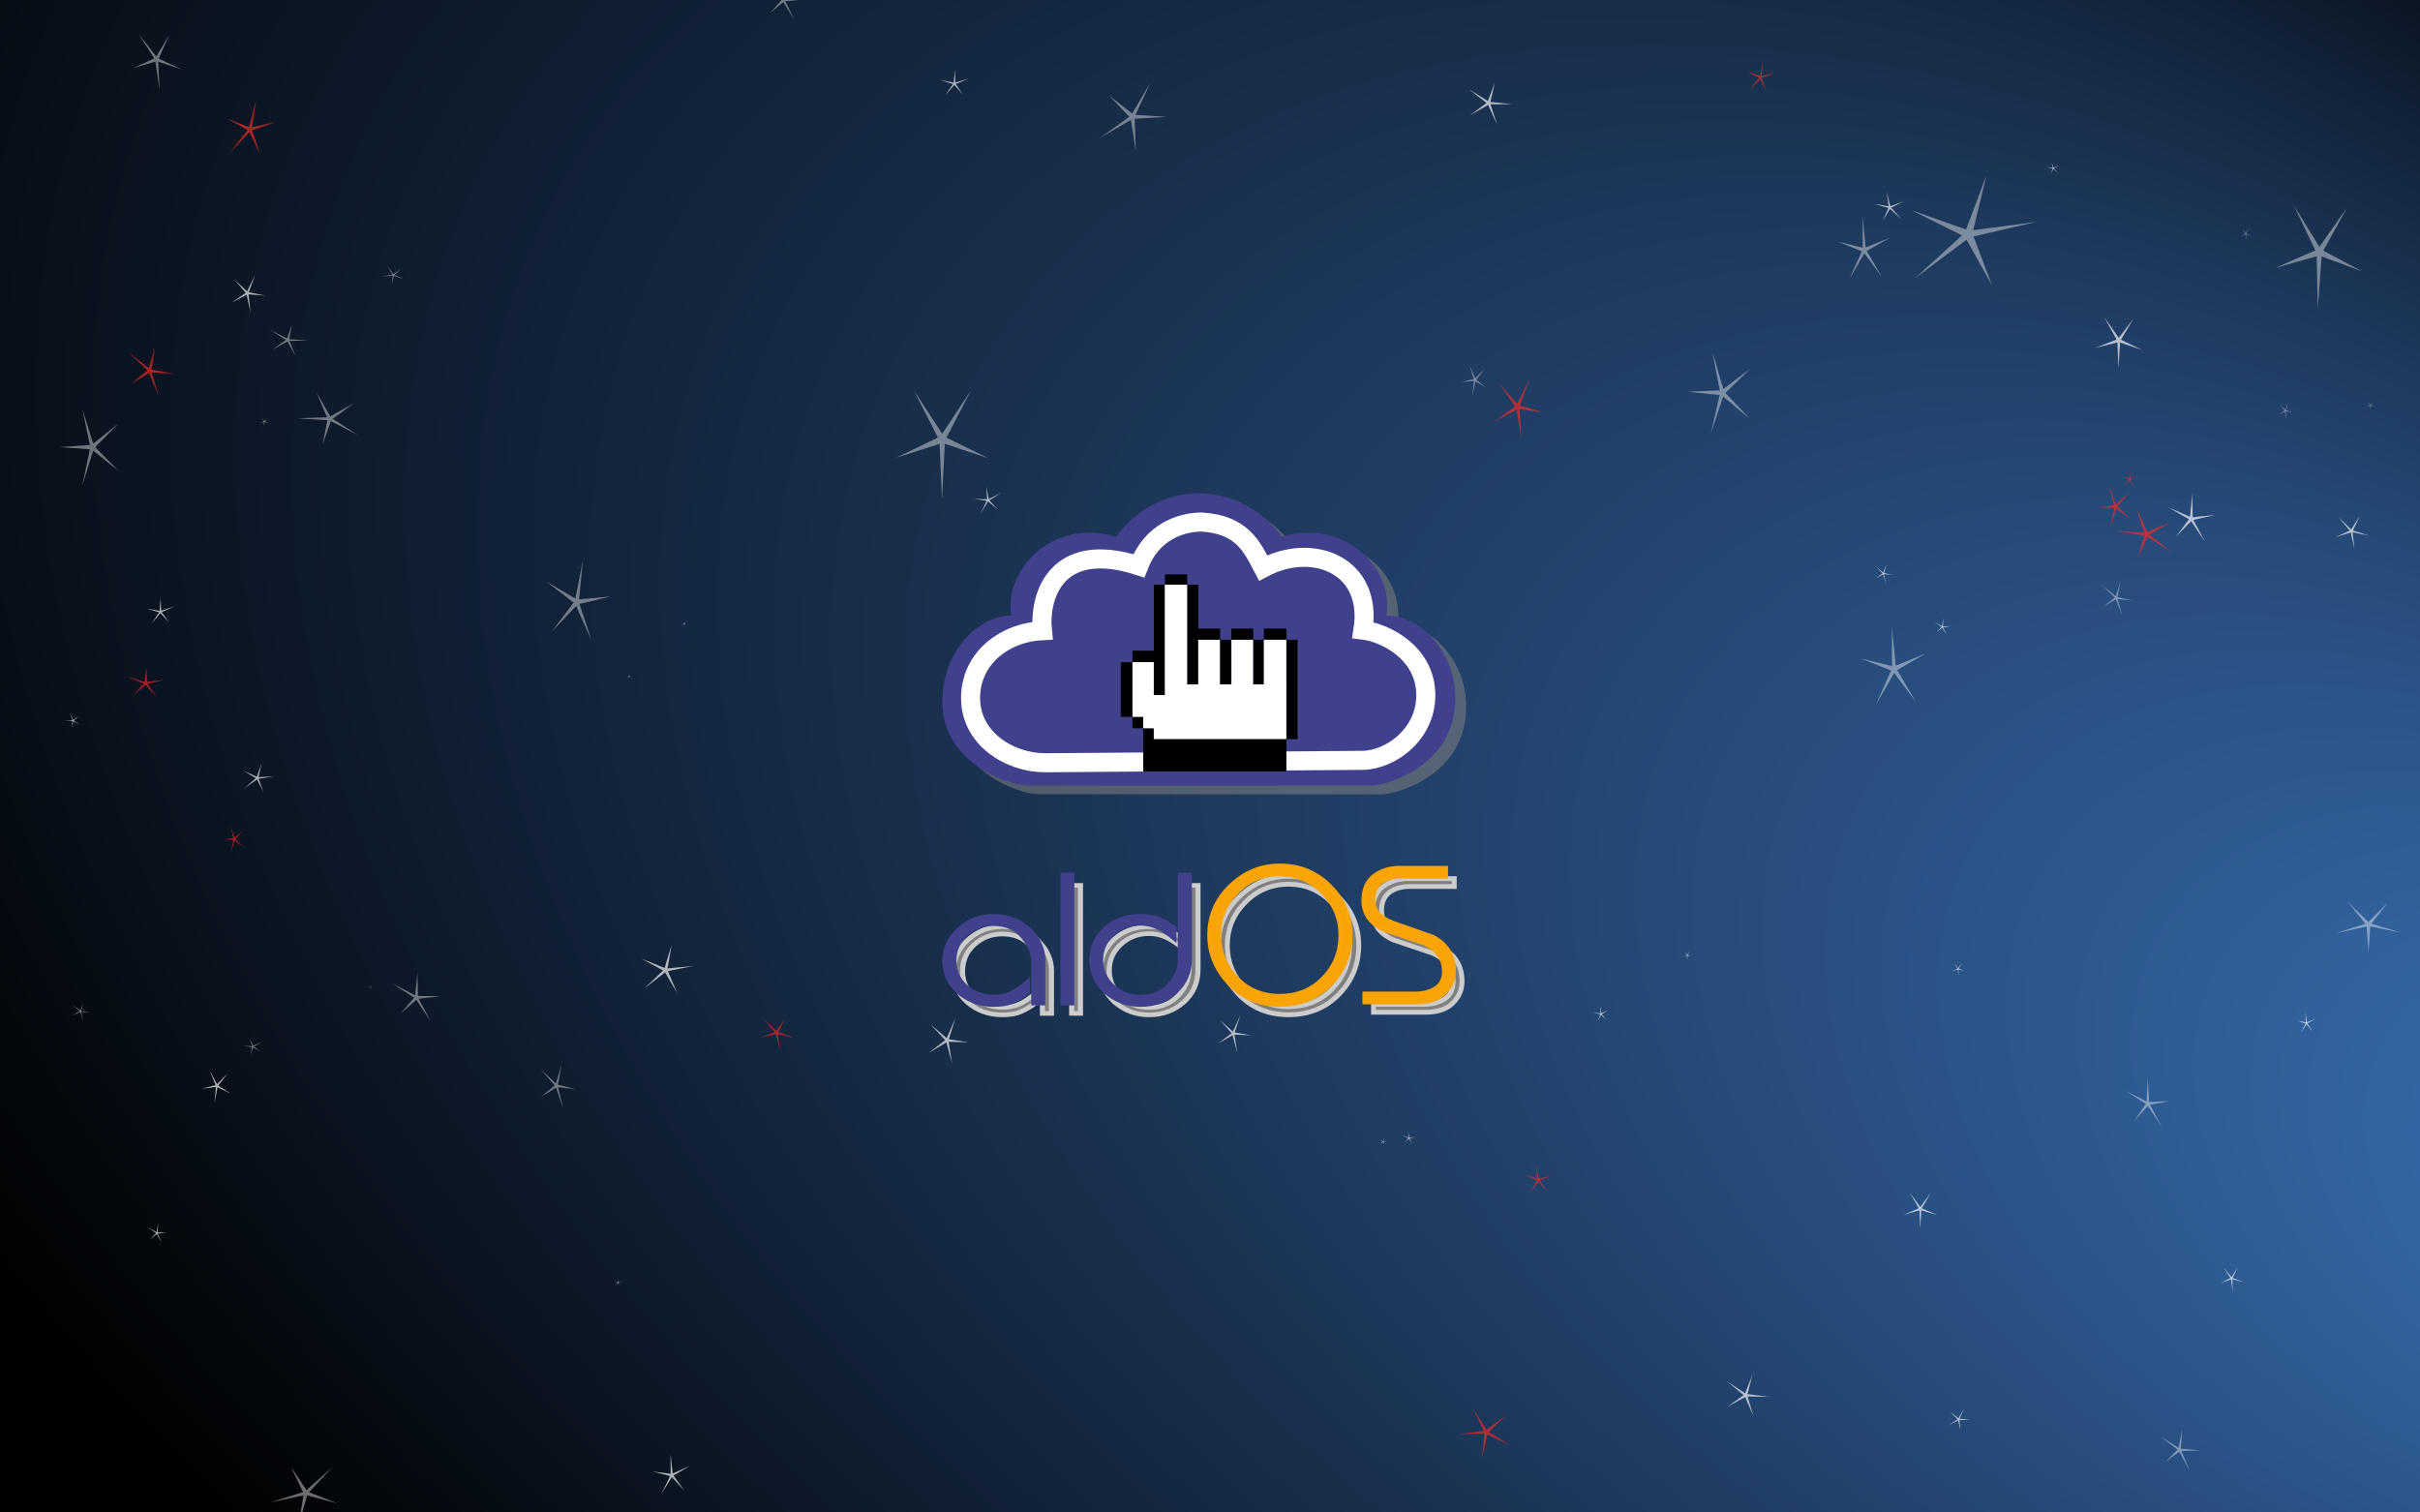 <?xml version="1.0" encoding="UTF-8" standalone="no"?>
<!-- Created with Inkscape (http://www.inkscape.org/) -->

<svg
   xmlns:dc="http://purl.org/dc/elements/1.1/"
   xmlns:cc="http://creativecommons.org/ns#"
   xmlns:rdf="http://www.w3.org/1999/02/22-rdf-syntax-ns#"
   xmlns:svg="http://www.w3.org/2000/svg"
   xmlns="http://www.w3.org/2000/svg"
   xmlns:xlink="http://www.w3.org/1999/xlink"
   xmlns:sodipodi="http://sodipodi.sourceforge.net/DTD/sodipodi-0.dtd"
   xmlns:inkscape="http://www.inkscape.org/namespaces/inkscape"
   width="1920"
   height="1200"
   id="svg2915"
   version="1.1"
   inkscape:version="0.92.5 (2060ec1f9f, 2020-04-08)"
   sodipodi:docname="aldos1920x1200.svgz"
   inkscape:export-filename="/home/nosferatux/aldos space.png"
   inkscape:export-xdpi="96"
   inkscape:export-ydpi="96">
  <defs
     id="defs2917">
    <inkscape:perspective
       sodipodi:type="inkscape:persp3d"
       inkscape:vp_x="0 : 576 : 1"
       inkscape:vp_y="0 : 1000 : 0"
       inkscape:vp_z="1440 : 576 : 1"
       inkscape:persp3d-origin="720 : 384 : 1"
       id="perspective4012" />
    <linearGradient
       inkscape:collect="always"
       id="linearGradient5002">
      <stop
         style="stop-color:#204a87;stop-opacity:1;"
         offset="0"
         id="stop5004" />
      <stop
         style="stop-color:#204a87;stop-opacity:0;"
         offset="1"
         id="stop5006" />
    </linearGradient>
    <linearGradient
       id="linearGradient3244">
      <stop
         style="stop-color:#3e86ad;stop-opacity:1;"
         offset="0"
         id="stop3246" />
      <stop
         id="stop4424"
         offset="0.144"
         style="stop-color:#3465a4;stop-opacity:1" />
      <stop
         style="stop-color:#000000;stop-opacity:1"
         offset="1"
         id="stop3248" />
    </linearGradient>
    <radialGradient
       inkscape:collect="always"
       xlink:href="#linearGradient3244"
       id="radialGradient4027"
       cx="832.469"
       cy="331.074"
       fx="1304.865"
       fy="2.735"
       r="722.753"
       gradientTransform="matrix(1.563,1.475,-1.33,0.849,17.861,-832.371)"
       gradientUnits="userSpaceOnUse" />
    <filter
       inkscape:collect="always"
       id="filter4570"
       style="color-interpolation-filters:sRGB">
      <feGaussianBlur
         inkscape:collect="always"
         stdDeviation="1.561"
         id="feGaussianBlur4572" />
    </filter>
    <linearGradient
       inkscape:collect="always"
       xlink:href="#linearGradient5002"
       id="linearGradient5008"
       x1="1148.466"
       y1="779.214"
       x2="1138.274"
       y2="782.449"
       gradientUnits="userSpaceOnUse" />
    <linearGradient
       inkscape:collect="always"
       xlink:href="#linearGradient5002"
       id="linearGradient5012"
       gradientUnits="userSpaceOnUse"
       x1="1148.466"
       y1="779.214"
       x2="1138.274"
       y2="782.449"
       gradientTransform="matrix(0.498,0,0,0.498,565.928,392.887)" />
    <linearGradient
       inkscape:collect="always"
       xlink:href="#linearGradient5002-4"
       id="linearGradient5008-5"
       x1="1148.466"
       y1="779.214"
       x2="1138.274"
       y2="782.449"
       gradientUnits="userSpaceOnUse" />
    <linearGradient
       inkscape:collect="always"
       id="linearGradient5002-4">
      <stop
         style="stop-color:#204a87;stop-opacity:1;"
         offset="0"
         id="stop5004-9" />
      <stop
         style="stop-color:#204a87;stop-opacity:0;"
         offset="1"
         id="stop5006-8" />
    </linearGradient>
    <filter
       inkscape:collect="always"
       style="color-interpolation-filters:sRGB"
       id="filter1052"
       x="-0.038"
       width="1.076"
       y="-0.14"
       height="1.28">
      <feGaussianBlur
         inkscape:collect="always"
         stdDeviation="3.366"
         id="feGaussianBlur1054" />
    </filter>
    <filter
       inkscape:collect="always"
       style="color-interpolation-filters:sRGB"
       id="filter1138"
       x="-0.047"
       width="1.094"
       y="-0.083"
       height="1.165">
      <feGaussianBlur
         inkscape:collect="always"
         stdDeviation="4.186"
         id="feGaussianBlur1140" />
    </filter>
  </defs>
  <sodipodi:namedview
     id="base"
     pagecolor="#ffffff"
     bordercolor="#666666"
     borderopacity="1.0"
     inkscape:pageopacity="0.0"
     inkscape:pageshadow="2"
     inkscape:zoom="0.32291667"
     inkscape:cx="751.07011"
     inkscape:cy="600"
     inkscape:current-layer="layer1"
     inkscape:document-units="px"
     showgrid="false"
     inkscape:snap-global="false"
     inkscape:window-width="1308"
     inkscape:window-height="739"
     inkscape:window-x="52"
     inkscape:window-y="0"
     inkscape:window-maximized="1"
     fit-margin-top="0"
     fit-margin-left="0"
     fit-margin-right="0"
     fit-margin-bottom="0"
     showguides="true"
     inkscape:guide-bbox="true">
    <sodipodi:guide
       position="330.511,134.686"
       orientation="0,1334.664"
       id="guide3451"
       inkscape:locked="false" />
    <sodipodi:guide
       position="1665.174,134.686"
       orientation="-1000.998,0"
       id="guide3453"
       inkscape:locked="false" />
    <sodipodi:guide
       position="1665.174,1135.684"
       orientation="0,-1334.664"
       id="guide3455"
       inkscape:locked="false" />
    <sodipodi:guide
       position="748.894,440.14"
       orientation="1000.998,0"
       id="guide3457"
       inkscape:locked="false" />
    <sodipodi:guide
       position="814.587,601.086"
       orientation="0,1"
       id="guide1181"
       inkscape:locked="false" />
    <sodipodi:guide
       position="960.774,566.71"
       orientation="1,0"
       id="guide1183"
       inkscape:locked="false" />
    <sodipodi:guide
       position="282.478,479.555"
       orientation="1,0"
       id="guide1004"
       inkscape:locked="false" />
  </sodipodi:namedview>
  <g
     id="layer1"
     inkscape:label="Layer 1"
     inkscape:groupmode="layer"
     transform="translate(260.973,-69.785)">
    <rect
       y="69.785"
       x="-260.973"
       height="1200"
       width="1920"
       id="rect9055"
       style="fill:url(#radialGradient4027);fill-opacity:1;fill-rule:evenodd;stroke:none" />
    <path
       sodipodi:type="star"
       style="color:#000000;display:inline;overflow:visible;visibility:visible;opacity:0.643;fill:#ffffff;fill-opacity:1;fill-rule:evenodd;stroke:none;stroke-width:1.5;marker:none;filter:url(#filter4570);enable-background:accumulate"
       id="path4470"
       sodipodi:sides="5"
       sodipodi:cx="40.637859"
       sodipodi:cy="26.507965"
       sodipodi:r1="24.03194"
       sodipodi:r2="2.2188783"
       sodipodi:arg1="0.62879629"
       sodipodi:arg2="1.2571148"
       inkscape:flatsided="false"
       inkscape:rounded="0"
       inkscape:randomized="0"
       d="M 60.073,40.643 41.323,28.619 33.201,49.36 38.842,27.811 16.606,26.496 38.843,25.203 33.223,3.649 41.325,24.398 60.087,12.392 42.857,26.509 Z"
       transform="matrix(1.069,0,0,1.33,-231.197,389.291)"
       inkscape:transform-center-x="1.8550293"
       inkscape:transform-center-y="-0.0035789199" />
    <use
       id="use4472"
       xlink:href="#path4470"
       transform="matrix(0.463,-0.334,0.298,0.52,140.988,647.679)"
       x="0"
       y="0"
       width="1440"
       height="1152" />
    <use
       id="use4474"
       xlink:href="#path4470"
       transform="matrix(-0.093,0.262,-0.233,-0.105,-115.761,965.882)"
       x="0"
       y="0"
       width="1440"
       height="1152" />
    <use
       id="use4476"
       xlink:href="#path4470"
       transform="matrix(0.489,-0.495,0.495,0.489,-48.913,560.651)"
       x="0"
       y="0"
       width="1440"
       height="1152" />
    <use
       id="use4478"
       xlink:href="#path4470"
       transform="matrix(0.05,-0.045,0.045,0.05,23.361,823.372)"
       x="0"
       y="0"
       width="1440"
       height="1152" />
    <use
       id="use4480"
       xlink:href="#path4470"
       transform="matrix(0.458,0.806,-0.806,0.458,409.844,1211.232)"
       x="0"
       y="0"
       width="1440"
       height="1152" />
    <use
       id="use4482"
       xlink:href="#path4470"
       transform="matrix(0.085,-0.255,0.255,0.085,-152.496,816.227)"
       x="0"
       y="0"
       width="1440"
       height="1152" />
    <use
       id="use4484"
       xlink:href="#path4470"
       transform="matrix(0.007,0.016,-0.016,0.007,46.164,823.489)"
       x="0"
       y="0"
       width="1440"
       height="1152" />
    <use
       id="use4486"
       xlink:href="#path4470"
       transform="matrix(0.217,-0.794,0.794,0.217,-295.766,160.819)"
       x="0"
       y="0"
       width="1440"
       height="1152" />
    <use
       id="use4488"
       xlink:href="#path4470"
       transform="matrix(-0.137,0.488,-0.488,-0.137,148.767,489.337)"
       x="0"
       y="0"
       width="1440"
       height="1152" />
    <use
       id="use4490"
       xlink:href="#path4470"
       transform="matrix(0.728,-0.271,0.271,0.728,-115.12,-243.061)"
       x="0"
       y="0"
       width="1440"
       height="1152" />
    <use
       id="use4492"
       xlink:href="#path4470"
       transform="matrix(0.039,-0.294,0.294,0.039,-66.322,216.221)"
       x="0"
       y="0"
       width="1440"
       height="1152" />
    <use
       id="use4494"
       xlink:href="#path4470"
       transform="matrix(0.768,-0.909,0.587,0.768,91.599,50.764)"
       x="0"
       y="0"
       width="1440"
       height="1152" />
    <use
       id="use4496"
       xlink:href="#path4470"
       transform="matrix(0.418,-0.402,0.402,0.418,268.408,-183.024)"
       x="0"
       y="0"
       width="1440"
       height="1152" />
    <use
       id="use4498"
       xlink:href="#path4470"
       transform="matrix(0.877,1.512,-0.976,0.877,1065.567,329.908)"
       x="0"
       y="0"
       width="1440"
       height="1152" />
    <use
       id="use4500"
       xlink:href="#path4470"
       transform="matrix(0.718,0.652,-0.652,0.718,1049.149,-19.966)"
       x="0"
       y="0"
       width="1440"
       height="1152" />
    <use
       id="use4502"
       xlink:href="#path4470"
       transform="matrix(0.189,-0.285,0.184,0.189,718.649,439.497)"
       x="0"
       y="0"
       width="1440"
       height="1152" />
    <use
       id="use4504"
       xlink:href="#path4470"
       transform="matrix(1.347,-0.378,0.378,1.347,1187.286,-1053.988)"
       x="0"
       y="0"
       width="1440"
       height="1152" />
    <use
       id="use4506"
       xlink:href="#path4470"
       transform="matrix(1.064,0.03,-0.019,1.064,1313.295,-64.662)"
       x="0"
       y="0"
       width="1440"
       height="1152" />
    <use
       id="use4508"
       xlink:href="#path4470"
       transform="matrix(0.413,-0.062,0.04,0.413,969.817,184.237)"
       x="0"
       y="0"
       width="1440"
       height="1152" />
    <use
       id="use4510"
       xlink:href="#path4470"
       transform="matrix(-0.674,-1.011,0.653,-0.674,837.955,696.951)"
       x="0"
       y="0"
       width="1440"
       height="1152" />
    <use
       id="use4512"
       xlink:href="#path4470"
       transform="matrix(0.825,0.268,-0.173,0.825,1446.45,-31.664)"
       x="0"
       y="0"
       width="1440"
       height="1152" />
    <use
       id="use4514"
       xlink:href="#path4470"
       transform="matrix(-0.11,0.25,-0.161,-0.11,1599.764,489.297)"
       x="0"
       y="0"
       width="1440"
       height="1152" />
    <use
       id="use4516"
       xlink:href="#path4470"
       transform="matrix(1.351,-0.488,0.315,1.351,1699.025,-395.375)"
       x="0"
       y="0"
       width="1440"
       height="1152" />
    <use
       id="use4518"
       xlink:href="#path4470"
       transform="matrix(-0.01,-0.207,0.133,-0.01,1462.493,220.722)"
       x="0"
       y="0"
       width="1440"
       height="1152" />
    <use
       id="use4542"
       xlink:href="#path4470"
       transform="matrix(0.005,-0.133,0.133,0.005,1564.264,364.277)"
       x="0"
       y="0"
       width="1440"
       height="1152" />
    <use
       id="use4544"
       xlink:href="#path4470"
       transform="matrix(-0.738,-1.586,1.586,-0.738,488.719,271.181)"
       x="0"
       y="0"
       width="1440"
       height="1152" />
    <use
       id="use4546"
       xlink:href="#path4470"
       transform="matrix(0.383,-0.252,0.252,0.383,1382.965,334.254)"
       x="0"
       y="0"
       width="1440"
       height="1152" />
    <use
       id="use4548"
       xlink:href="#path4470"
       transform="matrix(-0.007,-0.84,0.84,-0.007,1260.147,648.494)"
       x="0"
       y="0"
       width="1440"
       height="1152" />
    <use
       id="use4550"
       xlink:href="#path4470"
       transform="matrix(0.418,-0.528,0.47,0.469,1322.096,647.163)"
       x="0"
       y="0"
       width="1440"
       height="1152" />
    <use
       id="use4552"
       xlink:href="#path4470"
       transform="matrix(0.443,-0.379,0.379,0.443,1390.507,960.795)"
       x="0"
       y="0"
       width="1440"
       height="1152" />
    <path
       sodipodi:type="star"
       style="color:#000000;display:inline;overflow:visible;visibility:visible;opacity:0.668;fill:#ffffff;fill-opacity:1;fill-rule:evenodd;stroke:none;stroke-width:1.5;marker:none;enable-background:accumulate"
       id="path4574"
       sodipodi:sides="5"
       sodipodi:cx="-234.12646"
       sodipodi:cy="930.85028"
       sodipodi:r1="13.898275"
       sodipodi:r2="1.283233"
       sodipodi:arg1="0.46364761"
       sodipodi:arg2="1.0919661"
       inkscape:flatsided="false"
       inkscape:rounded="0"
       inkscape:randomized="0"
       d="m -221.695,937.066 -11.84,-5.077 -2.661,12.604 1.169,-12.829 -12.81,1.364 12.563,-2.852 -5.256,-11.761 6.595,11.066 9.562,-8.633 -8.487,9.692 z"
       inkscape:transform-center-x="0.43238552"
       inkscape:transform-center-y="0.53418371"
       transform="matrix(0.892,0,0,1.002,119.906,-1.413)" />
    <use
       id="use4626"
       xlink:href="#path4574"
       transform="matrix(-0.218,-0.926,0.926,-0.218,-938.563,807.777)"
       x="0"
       y="0"
       width="1440"
       height="1152" />
    <use
       id="use4628"
       xlink:href="#path4574"
       transform="matrix(0.51,-0.333,0.333,0.51,-401.248,543.475)"
       x="0"
       y="0"
       width="1440"
       height="1152" />
    <use
       id="use4630"
       xlink:href="#path4574"
       transform="matrix(0.181,-0.419,0.419,0.181,-577.119,435.683)"
       x="0"
       y="0"
       width="1440"
       height="1152" />
    <use
       id="use4632"
       xlink:href="#path4574"
       transform="matrix(-0.415,-0.77,0.77,-0.415,-887.726,873.186)"
       x="0"
       y="0"
       width="1440"
       height="1152" />
    <use
       id="use4634"
       xlink:href="#path4574"
       transform="matrix(0.105,0.241,-0.241,0.105,182.514,327.997)"
       x="0"
       y="0"
       width="1440"
       height="1152" />
    <use
       id="use4636"
       xlink:href="#path4574"
       transform="matrix(-0.397,-0.784,0.784,-0.397,-269.2,436.136)"
       x="0"
       y="0"
       width="1440"
       height="1152" />
    <use
       id="use4638"
       xlink:href="#path4574"
       transform="matrix(0.562,-0.003,0.003,0.699,705.424,-54.671)"
       x="0"
       y="0"
       width="1440"
       height="1152" />
    <use
       id="use4640"
       xlink:href="#path4574"
       transform="matrix(-0.633,1.224,-1.224,-0.633,2003.744,849.899)"
       x="0"
       y="0"
       width="1440"
       height="1152" />
    <use
       id="use4642"
       xlink:href="#path4574"
       transform="matrix(0.221,-0.321,0.321,0.221,1088.705,-30.996)"
       x="0"
       y="0"
       width="1440"
       height="1152" />
    <use
       id="use4644"
       xlink:href="#path4574"
       transform="matrix(-0.69,0.838,-0.838,-0.69,2323.709,1208.236)"
       x="0"
       y="0"
       width="1440"
       height="1152" />
    <use
       id="use4646"
       xlink:href="#path4574"
       transform="matrix(0.581,-0.755,0.755,0.581,586.841,-373.896)"
       x="0"
       y="0"
       width="1440"
       height="1152" />
    <use
       id="use4648"
       xlink:href="#path4574"
       transform="matrix(1.18,-0.944,0.944,1.18,703.317,-701.419)"
       x="0"
       y="0"
       width="1440"
       height="1152" />
    <use
       id="use4650"
       xlink:href="#path4574"
       transform="matrix(0.54,-0.216,0.216,0.54,1080.12,2.7)"
       x="0"
       y="0"
       width="1440"
       height="1152" />
    <use
       id="use4652"
       xlink:href="#path4574"
       transform="matrix(0.442,-0.292,0.292,0.442,1047.415,129.489)"
       x="0"
       y="0"
       width="1440"
       height="1152" />
    <use
       id="use4654"
       xlink:href="#path4574"
       transform="matrix(0.761,-0.161,0.161,0.761,1427.297,360.954)"
       x="0"
       y="0"
       width="1440"
       height="1152" />
    <use
       id="use4656"
       xlink:href="#path4574"
       transform="matrix(-0.053,0.713,-0.566,-0.053,2091.286,994.321)"
       x="0"
       y="0"
       width="1440"
       height="1152" />
    <use
       id="use4658"
       xlink:href="#path4574"
       transform="matrix(0.414,-0.088,0.07,0.414,1264.231,445.087)"
       x="0"
       y="0"
       width="1440"
       height="1152" />
    <use
       id="use4660"
       xlink:href="#path4574"
       transform="matrix(-0.646,1.184,-1.184,-0.646,2169.331,1883.644)"
       x="0"
       y="0"
       width="1440"
       height="1152" />
    <use
       id="use4662"
       xlink:href="#path4574"
       transform="matrix(0.507,1.148,-0.911,0.507,2156.071,658.807)"
       x="0"
       y="0"
       width="1440"
       height="1152" />
    <use
       id="use4664"
       xlink:href="#path4574"
       transform="matrix(0.439,0.553,-0.553,0.439,1847.029,836.216)"
       x="0"
       y="0"
       width="1440"
       height="1152" />
    <use
       id="use4666"
       xlink:href="#path4574"
       transform="matrix(0.036,-0.309,0.245,0.036,852.803,766.598)"
       x="0"
       y="0"
       width="1440"
       height="1152" />
    <use
       id="use4668"
       xlink:href="#path4574"
       transform="matrix(0.479,0.19,-0.151,0.479,1192.524,445.097)"
       x="0"
       y="0"
       width="1440"
       height="1152" />
    <use
       id="use4670"
       xlink:href="#path4574"
       transform="matrix(0.722,0.996,-0.79,0.722,1517.455,305.867)"
       x="0"
       y="0"
       width="1440"
       height="1152" />
    <use
       id="use4672"
       xlink:href="#path4574"
       transform="matrix(1.146,0.453,-0.453,1.146,795.789,213.227)"
       x="0"
       y="0"
       width="1440"
       height="1152" />
    <use
       id="use4674"
       xlink:href="#path4574"
       transform="matrix(-0.731,1.308,-1.038,-0.731,1392.164,1692.296)"
       x="0"
       y="0"
       width="1440"
       height="1152" />
    <use
       id="use4676"
       xlink:href="#path4574"
       transform="matrix(-0.448,-1.561,1.561,-0.448,-1226.454,1117.815)"
       x="0"
       y="0"
       width="1440"
       height="1152" />
    <use
       id="use4678"
       xlink:href="#path4574"
       transform="matrix(-0.129,-0.188,0.188,-0.129,42.733,1190.869)"
       x="0"
       y="0"
       width="1440"
       height="1152" />
    <use
       id="use4680"
       xlink:href="#path4574"
       transform="matrix(-0.02,-1.27,1.021,-0.025,-1017.369,212.653)"
       x="0"
       y="0"
       width="1440"
       height="1152" />
    <use
       id="use4682"
       xlink:href="#path4574"
       transform="matrix(-0.502,-0.695,0.695,-0.502,-169.023,872.321)"
       x="0"
       y="0"
       width="1440"
       height="1152" />
    <use
       id="use4684"
       xlink:href="#path4574"
       transform="matrix(-0.024,0.142,-0.142,-0.024,368.307,641.463)"
       x="0"
       y="0"
       width="1440"
       height="1152" />
    <use
       id="use4686"
       xlink:href="#path4574"
       transform="matrix(0.161,-0.019,0.019,0.161,278.612,413.067)"
       x="0"
       y="0"
       width="1440"
       height="1152" />
    <use
       id="use4688"
       xlink:href="#path4574"
       transform="matrix(-0.105,0.383,-0.383,-0.105,1204.148,1104.638)"
       x="0"
       y="0"
       width="1440"
       height="1152" />
    <use
       id="use4690"
       xlink:href="#path4574"
       transform="matrix(-0.107,0.227,-0.227,-0.107,1038.292,1095.551)"
       x="0"
       y="0"
       width="1440"
       height="1152" />
    <use
       id="use4692"
       xlink:href="#path4574"
       transform="matrix(0.755,-1.047,1.047,0.755,-201.294,-148.694)"
       x="0"
       y="0"
       width="1440"
       height="1152" />
    <use
       id="use4694"
       xlink:href="#path4574"
       transform="matrix(1.572,-0.196,0.196,1.572,1377.299,-1141.557)"
       x="0"
       y="0"
       width="1440"
       height="1152" />
    <path
       sodipodi:type="star"
       style="color:#000000;display:inline;overflow:visible;visibility:visible;opacity:0.711;fill:#ef2929;fill-opacity:1;fill-rule:evenodd;stroke:none;stroke-width:1.5;marker:none;enable-background:accumulate"
       id="path4696"
       sodipodi:sides="5"
       sodipodi:cx="1663.4146"
       sodipodi:cy="-110.58486"
       sodipodi:r1="17.928234"
       sodipodi:r2="1.6553209"
       sodipodi:arg1="0.5880026"
       sodipodi:arg2="1.2163211"
       inkscape:flatsided="false"
       inkscape:rounded="0"
       inkscape:randomized="0"
       d="m 1678.332,-100.64 -14.343,-8.392 -5.423,15.708 3.55,-16.234 -16.615,-0.304 16.536,-1.641 -4.846,-15.895 6.67,15.22 13.62,-9.52 -12.414,11.047 z"
       inkscape:transform-center-x="0.91885313"
       inkscape:transform-center-y="0.17044551"
       transform="matrix(0.81,0,0,1.008,70.044,583.132)" />
    <use
       id="use4698"
       xlink:href="#path4696"
       transform="matrix(1.039,-0.656,0.656,1.039,-1924.306,803.675)"
       x="0"
       y="0"
       width="1440"
       height="1152" />
    <use
       id="use4700"
       xlink:href="#path4696"
       transform="matrix(1.194,0.642,-0.642,1.194,-1452.178,-1300.694)"
       x="0"
       y="0"
       width="1440"
       height="1152" />
    <use
       id="use4702"
       xlink:href="#path4696"
       transform="matrix(0.603,0.008,-0.008,0.603,-926.038,439.735)"
       x="0"
       y="0"
       width="1440"
       height="1152" />
    <use
       id="use4704"
       xlink:href="#path4696"
       transform="matrix(0.401,-0.632,0.563,0.45,125.443,1689.419)"
       x="0"
       y="0"
       width="1440"
       height="1152" />
    <use
       id="use4706"
       xlink:href="#path4696"
       transform="matrix(0.275,-1.341,1.195,0.309,-35.319,2961.119)"
       x="0"
       y="0"
       width="1440"
       height="1152" />
    <use
       id="use4708"
       xlink:href="#path4696"
       transform="matrix(1.312,-0.733,0.473,1.312,-1139.607,812.822)"
       x="0"
       y="0"
       width="1440"
       height="1152" />
    <use
       id="use4710"
       xlink:href="#path4696"
       transform="matrix(-0.094,0.869,-0.869,-0.094,397.731,-575.567)"
       x="0"
       y="0"
       width="1440"
       height="1152" />
    <use
       id="use4714"
       xlink:href="#path4696"
       transform="matrix(-0.471,0.709,-0.709,-0.471,1357.245,106.306)"
       x="0"
       y="0"
       width="1440"
       height="1152" />
    <use
       id="use4716"
       xlink:href="#path4696"
       transform="matrix(0.547,-1.29,1.29,0.547,58.334,2064.208)"
       x="0"
       y="0"
       width="1440"
       height="1152" />
    <use
       id="use4718"
       xlink:href="#path4696"
       transform="matrix(0.356,0.181,-0.181,0.356,1009.49,25.553)"
       x="0"
       y="0"
       width="1440"
       height="1152" />
    <use
       id="use4720"
       xlink:href="#path4696"
       transform="matrix(0.672,0.336,-0.336,0.672,341.689,-662.026)"
       x="0"
       y="0"
       width="1440"
       height="1152" />
    <g
       transform="matrix(1.908,0,0,1.908,454.499,410.234)"
       id="g1244">
      <g
         id="g1190">
        <g
           transform="translate(3.6,4.3)"
           id="g1090-3"
           style="fill:#808080;stroke:#cccccc;filter:url(#filter1052)">
          <g
             aria-label="OS"
             transform="matrix(1.007,0,0,0.993,-63.977,-45.401)"
             id="text2806-6"
             style="font-style:normal;font-variant:normal;font-weight:normal;font-stretch:normal;font-size:80.511px;line-height:1.25;font-family:Architekt;-inkscape-font-specification:'Architekt, Normal';font-variant-ligatures:normal;font-variant-caps:normal;font-variant-numeric:normal;opacity:1;fill:#808080;fill-opacity:1;stroke:#cccccc;stroke-width:2.013;stroke-opacity:1">
            <path
               d="m 248.645,257.648 q 0,11.916 -8.212,20.45 -8.132,8.534 -20.772,8.534 -12.721,0 -20.852,-8.856 -8.132,-8.856 -8.132,-20.128 0,-12.077 8.695,-20.53 8.695,-8.454 20.289,-8.454 12.157,0 20.53,8.534 8.454,8.534 8.454,20.45 z m -28.984,-25.683 q -10.466,0 -17.874,7.568 -7.407,7.568 -7.407,18.115 0,10.225 7.166,17.954 7.166,7.649 18.115,7.649 10.789,0 17.954,-7.407 7.246,-7.488 7.246,-18.196 0,-10.628 -7.488,-18.115 -7.407,-7.568 -17.712,-7.568 z"
               style="fill:#808080;fill-opacity:1;stroke:#cccccc;stroke-width:2.013;stroke-opacity:1"
               id="path135-7"
               inkscape:connector-curvature="0" />
            <path
               d="m 276.169,285.586 h -21.416 v -3.301 h 20.611 q 5.153,0 8.695,-2.254 3.543,-2.335 3.543,-7.166 0,-8.212 -8.615,-12.077 l -16.022,-5.475 q -8.615,-3.865 -8.615,-12.157 0,-6.924 4.348,-10.225 4.428,-3.301 10.144,-3.301 h 19.242 v 3.301 h -18.357 q -5.153,0 -8.454,2.496 -3.22,2.496 -3.22,7.568 0,6.521 8.293,9.661 l 16.344,5.797 q 8.615,4.509 8.615,14.251 0,5.153 -3.784,9.017 -3.784,3.865 -11.352,3.865 z"
               style="fill:#808080;fill-opacity:1;stroke:#cccccc;stroke-width:2.013;stroke-opacity:1"
               id="path137-5"
               inkscape:connector-curvature="0" />
          </g>
          <g
             aria-label="ald"
             transform="matrix(1.042,0,0,0.939,-64.838,-38.798)"
             id="text2798-3"
             style="font-style:normal;font-weight:normal;font-size:81.587px;line-height:1.25;font-family:sans-serif;opacity:1;fill:#808080;fill-opacity:1;stroke:#cccccc;stroke-width:2.04;stroke-opacity:1">
            <path
               d="m 112.372,290.682 q -1.632,1.387 -3.019,2.284 -1.305,0.897 -3.1,1.795 -2.774,1.387 -7.343,1.387 -8.077,0 -13.788,-5.466 -5.711,-5.548 -5.711,-13.87 0,-8.077 5.711,-13.87 5.793,-5.874 13.625,-5.874 8.567,0 14.115,5.956 5.63,5.956 5.63,13.462 v 19.01 h -3.59 v -18.112 q 0,-6.119 -4.406,-11.585 -4.324,-5.466 -11.585,-5.466 -6.527,0 -11.259,4.732 -4.65,4.732 -4.65,11.749 0,6.69 4.569,11.341 4.569,4.65 11.341,4.65 3.998,0 6.853,-1.469 2.937,-1.469 6.609,-4.977 z"
               style="font-style:normal;font-variant:normal;font-weight:normal;font-stretch:normal;font-size:81.587px;font-family:Architekt;-inkscape-font-specification:'Architekt, Normal';font-variant-ligatures:normal;font-variant-caps:normal;font-variant-numeric:normal;fill:#808080;fill-opacity:1;stroke:#cccccc;stroke-width:2.04;stroke-opacity:1"
               id="path128-5"
               inkscape:connector-curvature="0" />
            <path
               d="m 130.07,295.496 h -3.508 v -56.703 h 3.508 z"
               style="font-style:normal;font-variant:normal;font-weight:normal;font-stretch:normal;font-size:81.587px;font-family:Architekt;-inkscape-font-specification:'Architekt, Normal';font-variant-ligatures:normal;font-variant-caps:normal;font-variant-numeric:normal;fill:#808080;fill-opacity:1;stroke:#cccccc;stroke-width:2.04;stroke-opacity:1"
               id="path130-6"
               inkscape:connector-curvature="0" />
            <path
               d="m 176.964,276.078 q 0,8.73 -5.711,14.441 -5.711,5.63 -13.788,5.63 -7.832,0 -13.707,-5.63 -2.774,-2.774 -4.243,-6.282 -1.469,-3.508 -1.469,-7.751 0,-8.159 5.466,-13.788 5.548,-5.63 13.951,-5.63 4.814,0 7.669,1.469 2.856,1.469 5.711,3.753 v 4.324 q -3.753,-3.508 -6.935,-4.977 -3.1,-1.469 -6.445,-1.469 -6.609,0 -11.259,4.732 -4.65,4.65 -4.65,11.504 0,6.772 4.65,11.667 4.65,4.814 11.259,4.814 6.935,0 11.422,-5.058 4.487,-5.14 4.487,-11.749 v -37.285 h 3.59 z"
               style="font-style:normal;font-variant:normal;font-weight:normal;font-stretch:normal;font-size:81.587px;font-family:Architekt;-inkscape-font-specification:'Architekt, Normal';font-variant-ligatures:normal;font-variant-caps:normal;font-variant-numeric:normal;fill:#808080;fill-opacity:1;stroke:#cccccc;stroke-width:2.04;stroke-opacity:1"
               id="path132-2"
               inkscape:connector-curvature="0" />
          </g>
        </g>
        <g
           id="g1090">
          <g
             aria-label="OS"
             transform="matrix(1.007,0,0,0.993,-63.977,-45.401)"
             id="text2806-36"
             style="font-style:normal;font-variant:normal;font-weight:normal;font-stretch:normal;font-size:80.511px;line-height:1.25;font-family:Architekt;-inkscape-font-specification:'Architekt, Normal';font-variant-ligatures:normal;font-variant-caps:normal;font-variant-numeric:normal;opacity:1;fill:#f9a406;fill-opacity:1;stroke:#faa405;stroke-width:2.013;stroke-opacity:1">
            <path
               d="m 248.645,257.648 q 0,11.916 -8.212,20.45 -8.132,8.534 -20.772,8.534 -12.721,0 -20.852,-8.856 -8.132,-8.856 -8.132,-20.128 0,-12.077 8.695,-20.53 8.695,-8.454 20.289,-8.454 12.157,0 20.53,8.534 8.454,8.534 8.454,20.45 z m -28.984,-25.683 q -10.466,0 -17.874,7.568 -7.407,7.568 -7.407,18.115 0,10.225 7.166,17.954 7.166,7.649 18.115,7.649 10.789,0 17.954,-7.407 7.246,-7.488 7.246,-18.196 0,-10.628 -7.488,-18.115 -7.407,-7.568 -17.712,-7.568 z"
               style="fill:#f9a406;fill-opacity:1;stroke:#faa405;stroke-width:2.013;stroke-opacity:1"
               id="path135-75"
               inkscape:connector-curvature="0" />
            <path
               d="m 276.169,285.586 h -21.416 v -3.301 h 20.611 q 5.153,0 8.695,-2.254 3.543,-2.335 3.543,-7.166 0,-8.212 -8.615,-12.077 l -16.022,-5.475 q -8.615,-3.865 -8.615,-12.157 0,-6.924 4.348,-10.225 4.428,-3.301 10.144,-3.301 h 19.242 v 3.301 h -18.357 q -5.153,0 -8.454,2.496 -3.22,2.496 -3.22,7.568 0,6.521 8.293,9.661 l 16.344,5.797 q 8.615,4.509 8.615,14.251 0,5.153 -3.784,9.017 -3.784,3.865 -11.352,3.865 z"
               style="fill:#f9a406;fill-opacity:1;stroke:#faa405;stroke-width:2.013;stroke-opacity:1"
               id="path137-3"
               inkscape:connector-curvature="0" />
          </g>
          <g
             aria-label="ald"
             transform="matrix(1.042,0,0,0.939,-64.838,-38.798)"
             id="text2798-5"
             style="font-style:normal;font-weight:normal;font-size:81.587px;line-height:1.25;font-family:sans-serif;opacity:1;fill:#41408c;fill-opacity:1;stroke:#41408c;stroke-width:2.04;stroke-opacity:1">
            <path
               d="m 112.372,290.682 q -1.632,1.387 -3.019,2.284 -1.305,0.897 -3.1,1.795 -2.774,1.387 -7.343,1.387 -8.077,0 -13.788,-5.466 -5.711,-5.548 -5.711,-13.87 0,-8.077 5.711,-13.87 5.793,-5.874 13.625,-5.874 8.567,0 14.115,5.956 5.63,5.956 5.63,13.462 v 19.01 h -3.59 v -18.112 q 0,-6.119 -4.406,-11.585 -4.324,-5.466 -11.585,-5.466 -6.527,0 -11.259,4.732 -4.65,4.732 -4.65,11.749 0,6.69 4.569,11.341 4.569,4.65 11.341,4.65 3.998,0 6.853,-1.469 2.937,-1.469 6.609,-4.977 z"
               style="font-style:normal;font-variant:normal;font-weight:normal;font-stretch:normal;font-size:81.587px;font-family:Architekt;-inkscape-font-specification:'Architekt, Normal';font-variant-ligatures:normal;font-variant-caps:normal;font-variant-numeric:normal;fill:#41408c;fill-opacity:1;stroke:#41408c;stroke-width:2.04;stroke-opacity:1"
               id="path128-6"
               inkscape:connector-curvature="0" />
            <path
               d="m 130.07,295.496 h -3.508 v -56.703 h 3.508 z"
               style="font-style:normal;font-variant:normal;font-weight:normal;font-stretch:normal;font-size:81.587px;font-family:Architekt;-inkscape-font-specification:'Architekt, Normal';font-variant-ligatures:normal;font-variant-caps:normal;font-variant-numeric:normal;fill:#41408c;fill-opacity:1;stroke:#41408c;stroke-width:2.04;stroke-opacity:1"
               id="path130-2"
               inkscape:connector-curvature="0" />
            <path
               d="m 176.964,276.078 q 0,8.73 -5.711,14.441 -5.711,5.63 -13.788,5.63 -7.832,0 -13.707,-5.63 -2.774,-2.774 -4.243,-6.282 -1.469,-3.508 -1.469,-7.751 0,-8.159 5.466,-13.788 5.548,-5.63 13.951,-5.63 4.814,0 7.669,1.469 2.856,1.469 5.711,3.753 v 4.324 q -3.753,-3.508 -6.935,-4.977 -3.1,-1.469 -6.445,-1.469 -6.609,0 -11.259,4.732 -4.65,4.65 -4.65,11.504 0,6.772 4.65,11.667 4.65,4.814 11.259,4.814 6.935,0 11.422,-5.058 4.487,-5.14 4.487,-11.749 v -37.285 h 3.59 z"
               style="font-style:normal;font-variant:normal;font-weight:normal;font-stretch:normal;font-size:81.587px;font-family:Architekt;-inkscape-font-specification:'Architekt, Normal';font-variant-ligatures:normal;font-variant-caps:normal;font-variant-numeric:normal;fill:#41408c;fill-opacity:1;stroke:#41408c;stroke-width:2.04;stroke-opacity:1"
               id="path132-9"
               inkscape:connector-curvature="0" />
          </g>
        </g>
      </g>
      <g
         id="g1219">
        <path
           sodipodi:nodetypes="cccccsscc"
           d="m 50.036,81.1 c -3.136,-17.814 15.864,-40.814 43.589,-32.77 17.457,-24.022 51.274,-24.044 68.834,0 23.441,-7.55 46.946,10.956 43.589,32.77 14.851,0.186 28.851,16.186 28.595,34.186 0.256,29 -29.744,36.584 -34.81,36.581 L 57.073,151.802 c -9.173,-0.004 -37.173,-10.516 -35.655,-36.696 0.482,-18.821 14.482,-33.821 28.618,-34.006 z"
           style="opacity:0.74;fill:#808080;fill-opacity:1;stroke-width:2.015;filter:url(#filter1138)"
           id="rect1948-4"
           inkscape:connector-curvature="0" />
        <path
           sodipodi:nodetypes="cccccsscc"
           d="M 45.536,77.514 C 42.4,59.7 61.4,36.7 89.126,44.744 c 17.457,-24.022 51.274,-24.044 68.834,0 23.441,-7.55 46.946,10.956 43.589,32.77 14.851,0.186 28.851,16.186 28.595,34.186 0.256,29 -29.744,36.584 -34.81,36.581 L 52.573,148.216 c -9.173,-0.004 -37.173,-10.516 -35.655,-36.696 0.482,-18.821 14.482,-33.821 28.618,-34.006 z"
           style="opacity:1;fill:#41408c;fill-opacity:1;stroke-width:2.015"
           id="rect1948-1"
           inkscape:connector-curvature="0" />
        <path
           id="rect1948-3-2"
           style="opacity:1;fill:none;fill-opacity:1;stroke:#ffffff;stroke-width:7.919;stroke-miterlimit:4;stroke-dasharray:none"
           d="M 58.467,83.795 C 57,69.7 64,45.7 98.554,56.839 104,42.7 116,38.7 124.654,38.635 141.494,39.7 145.483,48.7 150.263,57.753 171,46.7 196,56.7 191.765,83.564 201,84.7 217,92.7 217.861,109.28 c 0.888,17.11 -14.356,28.365 -26.401,28.457 L 59.797,138.74 C 45,138.853 27.787,128.59 28.626,110.543 29.368,94.608 43.242,84.533 58.467,83.795 Z"
           sodipodi:nodetypes="cccccssssc"
           inkscape:connector-curvature="0" />
        <path
           inkscape:connector-curvature="0"
           style="opacity:1;fill:#000000;fill-opacity:1;stroke:none;stroke-width:9.537;stroke-miterlimit:4;stroke-dasharray:none;stroke-opacity:0.776"
           d="m 109.443,60.386 v 4.324 h 9.199 v -4.324 z m 9.199,4.324 v 41.453 h 4.637 V 87.591 h 9.033 v 18.564 h 4.746 V 87.591 h 9.08 v 18.564 h 4.432 V 87.57 h 9.355 V 82.943 h -9.359 v 4.627 h -4.379 v -4.617 h -9.158 v 4.617 h -4.697 v -4.617 h -9.053 V 64.711 Z m -13.812,-0.033 V 92.154 h -8.912 v 4.76 h 8.912 v 13.691 h 4.57 V 96.914 92.154 64.677 Z m 55.09,22.922 v 41.275 h -55.09 v -4.449 h -4.43 V 142.4 h 4.43 55.096 V 128.896 H 164.556 V 87.599 Z M 91.056,96.951 v 22.701 h 4.861 V 96.951 Z m 4.844,22.709 V 124.4 h 4.5 v -4.74 z"
           id="rect880" />
        <path
           inkscape:connector-curvature="0"
           style="opacity:1;fill:#ffffff;fill-opacity:1;stroke:none;stroke-width:9.951;stroke-miterlimit:4;stroke-dasharray:none;stroke-opacity:0.776"
           d="M 109.374,64.701 V 106.4 h 0.025 v 4.205 H 104.777 V 96.914 h -8.859 v 22.73 h 4.482 V 124.4 h 4.369 v 4.465 h 4.631 v -0.002 H 159.898 V 106.15 h -0.01 V 87.599 h -9.33 V 106.15 h -4.482 V 87.599 h -9.018 V 106.15 h -4.783 V 87.599 h -9.016 V 106.15 H 118.648 V 64.701 Z"
           id="rect993" />
      </g>
    </g>
  </g>
</svg>
